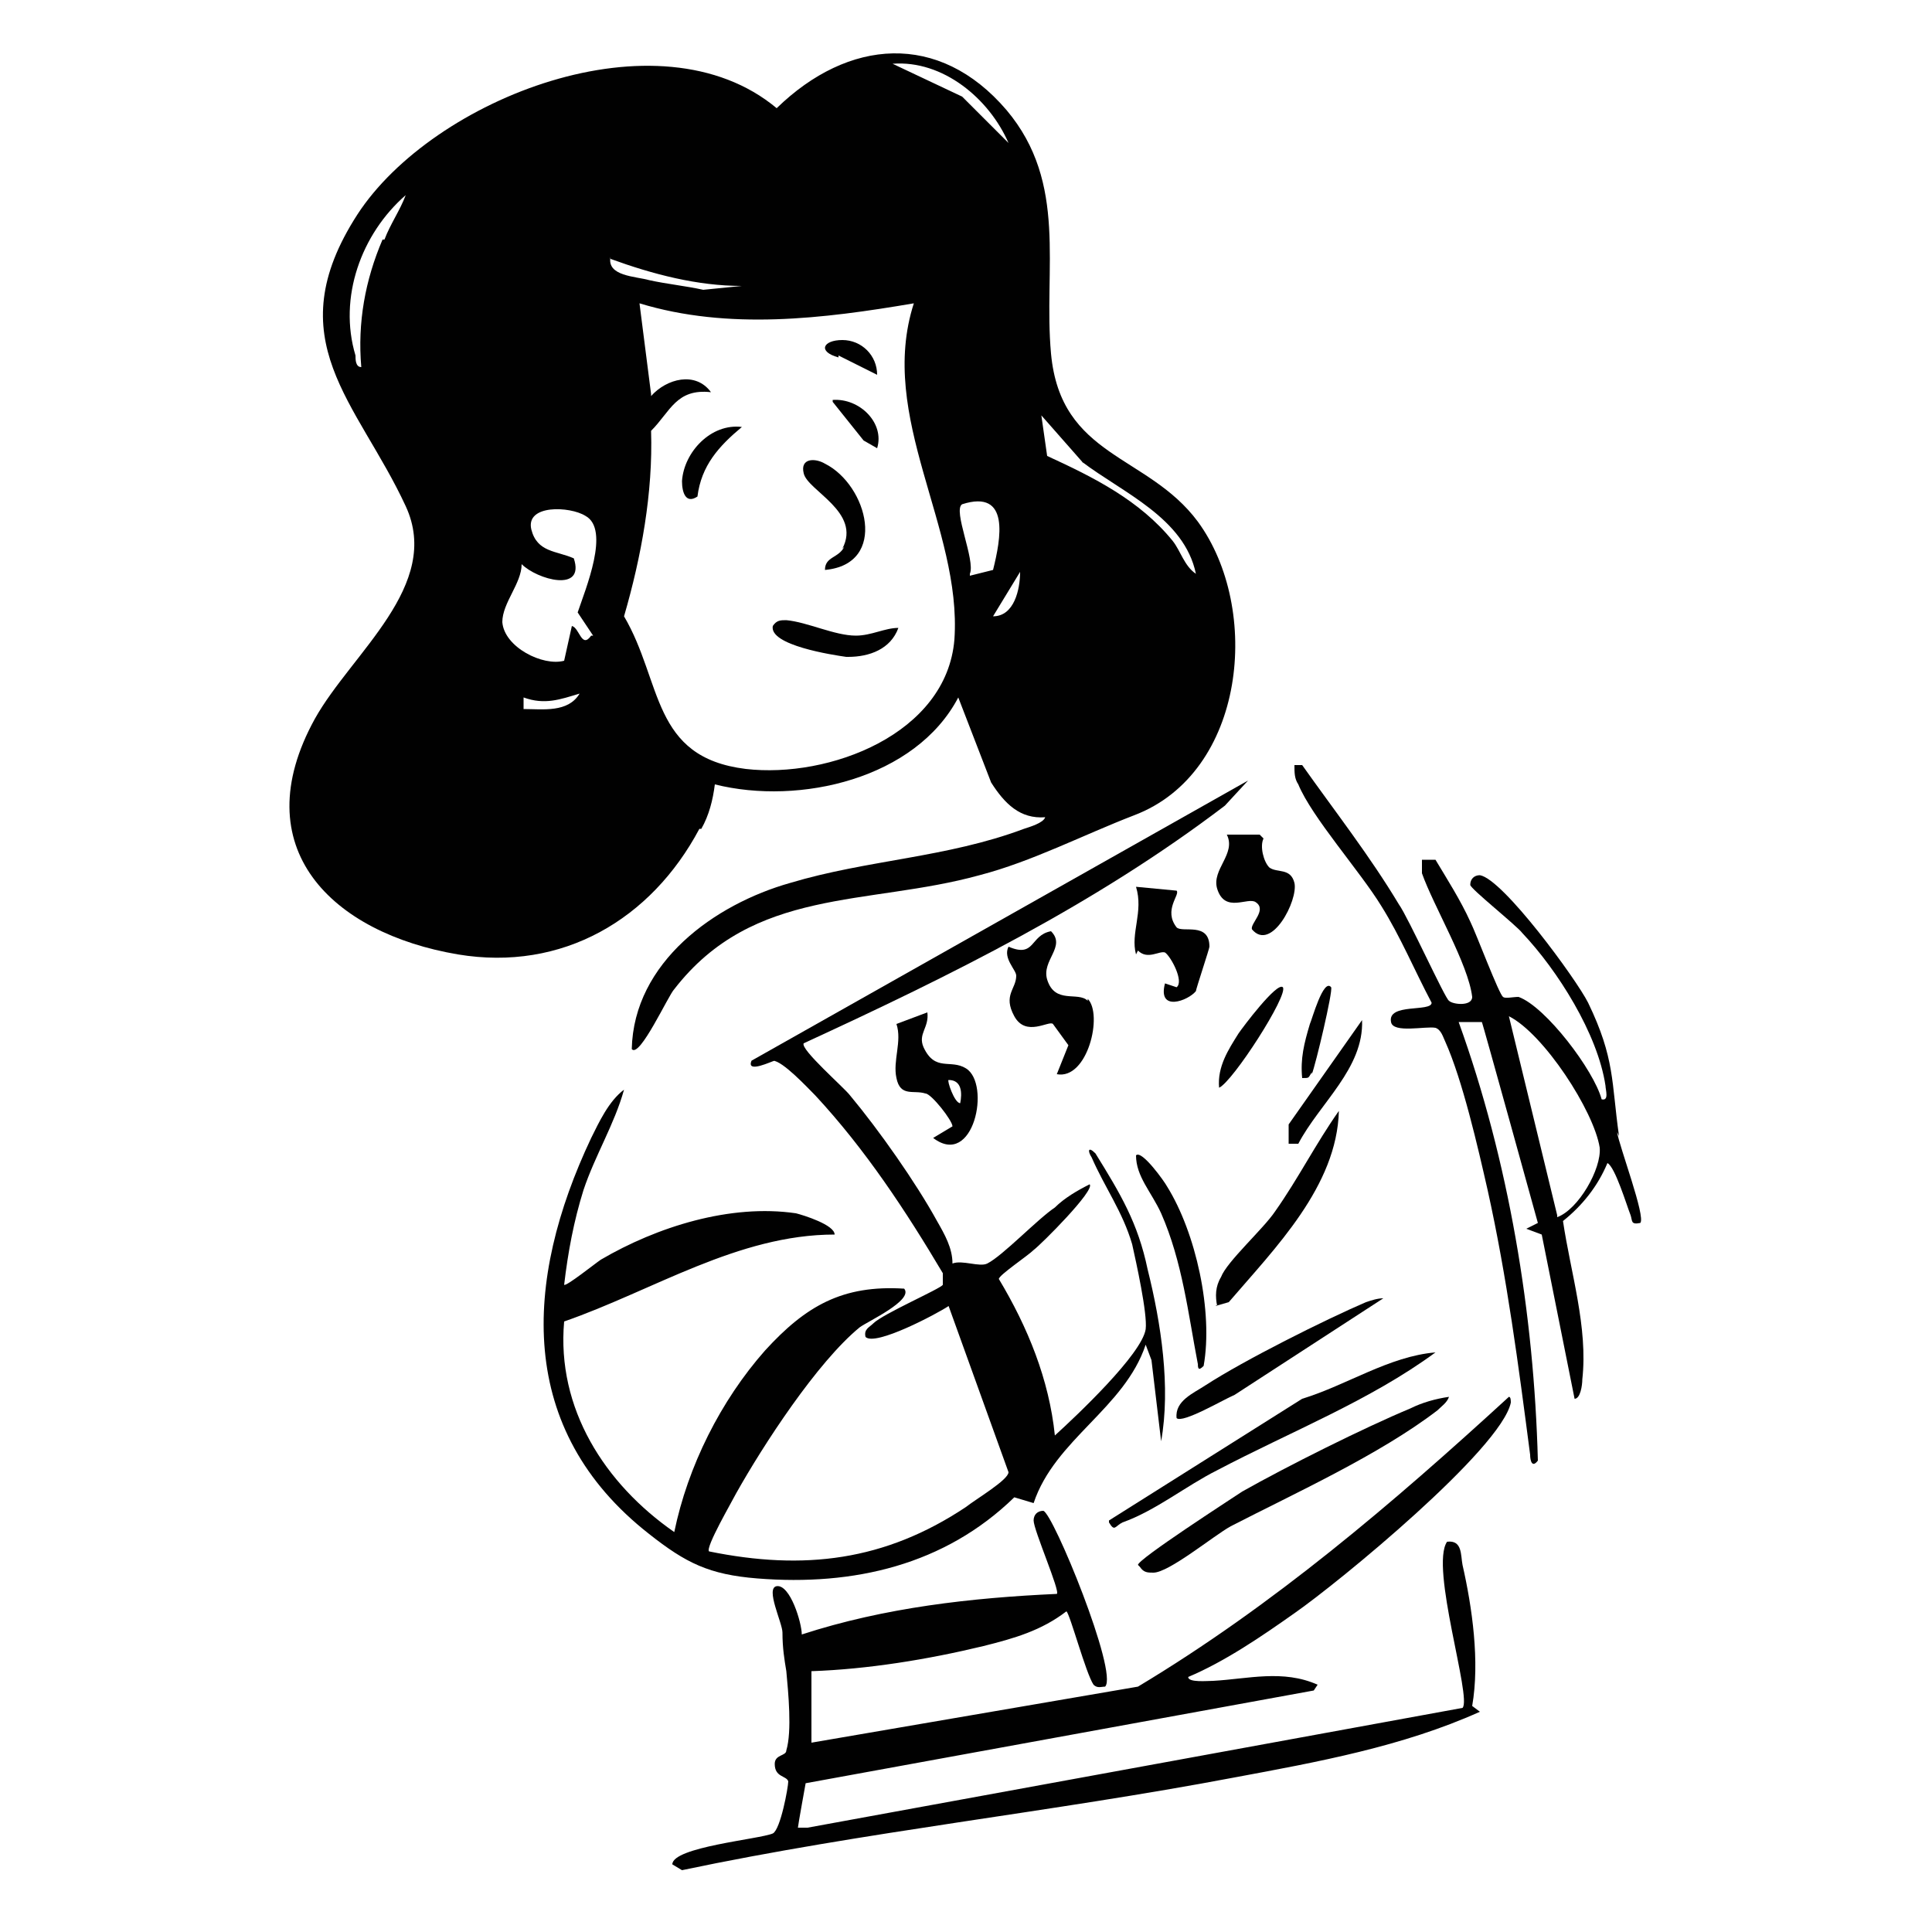 <?xml version="1.0" encoding="UTF-8"?>
<svg id="Layer_1" xmlns="http://www.w3.org/2000/svg" version="1.1" viewBox="0 0 100 100">
  <!-- Generator: Adobe Illustrator 29.7.1, SVG Export Plug-In . SVG Version: 2.1.1 Build 8)  -->
  <defs>
    <style>
      .st0 {
        fill: #010101;
      }
    </style>
  </defs>
  <path class="st0" d="M36.3,42.9c.4-.7.6-1.5.7-2.3,4.4,1.1,10.4-.3,12.6-4.5l1.7,4.4c.7,1.1,1.5,1.9,2.8,1.8-.1.3-.8.5-1.1.6-4,1.5-8.1,1.6-12.1,2.8-3.9,1.1-8.1,4.1-8.2,8.6.4.5,1.9-2.8,2.2-3.1,4.1-5.3,10-4.3,15.8-5.9,2.7-.7,5.4-2.1,8-3.1,5.8-2.2,6.6-10.7,3.3-15.2-2.6-3.5-7.1-3.3-7.6-8.7-.4-4.4.9-8.8-2.3-12.6-3.5-4.1-8.2-3.7-11.9-.1-6.1-5.1-17.8-.5-21.7,5.5-4.2,6.5,0,9.7,2.5,15.1,1.9,4.1-2.8,7.6-4.7,11-3.7,6.7.9,11.1,7.4,12.2,5.4.9,10-1.8,12.5-6.5ZM56,23.9c2.1,1.6,5.3,2.9,5.9,5.8-.6-.4-.8-1.2-1.2-1.7-1.7-2.1-4.1-3.3-6.5-4.4l-.3-2.1,2.2,2.5ZM19.8,12.4c-.9,2.1-1.3,4.3-1.1,6.6-.3,0-.3-.4-.3-.6-.9-3,.3-6.3,2.6-8.3-.3.8-.8,1.5-1.1,2.3ZM50.2,29.7c.3-.7-.9-3.3-.4-3.6,2.5-.8,2,1.8,1.6,3.4l-1.2.3ZM51.4,31.9l1.4-2.3c0,.9-.3,2.3-1.4,2.3ZM52.2,7.4l-2.4-2.4-3.6-1.7c2.6-.2,5,1.8,6,4.1ZM27.1,36.7v-.6c1.1.4,1.9.1,2.9-.2-.6,1-1.9.8-2.9.8ZM30.6,32.9c-.5.7-.6-.4-1-.5l-.4,1.8c-1.1.3-3.1-.7-3.2-2,0-1,1-2,1-3,.8.8,3.3,1.5,2.7-.3-.9-.4-1.9-.3-2.2-1.5-.3-1.3,2-1.2,2.8-.7,1.3.7,0,3.8-.4,5l.8,1.2ZM31.6,13.4c2.2.8,4.5,1.4,6.8,1.4l-2,.2c-.9-.2-1.9-.3-2.8-.5-.7-.2-2.2-.2-2-1.2ZM33.7,20.4l-.6-4.7c4.6,1.4,9.5.8,14.2,0-1.9,5.9,2.5,11.6,2.1,17.4-.4,4.9-6.5,7.2-10.8,6.7-4.9-.6-4.3-4.5-6.3-7.9.9-3.1,1.5-6.4,1.4-9.6,1-1,1.3-2.2,3.1-2-.8-1.1-2.3-.7-3.1.2Z"/>
  <path class="st0" d="M41,97.3"/>
  <path class="st0" d="M40,54.9c.5,0,1.8,1.4,2.2,1.8,2.6,2.8,4.7,6,6.6,9.2v.6c-.1.2-3.1,1.5-3.6,2-.2.2-.5.3-.4.7.5.5,3.7-1.2,4.3-1.6l3.1,8.6c0,.4-1.7,1.4-2.2,1.8-4.2,2.8-8.4,3.3-13.3,2.3-.2-.2,1.2-2.6,1.4-3,1.4-2.5,4.2-6.8,6.4-8.6.4-.3,2.8-1.4,2.3-2-3.2-.2-5.1.9-7.2,3.2-2.3,2.6-4,6-4.7,9.4-3.6-2.5-6.1-6.4-5.7-10.9,4.6-1.6,9-4.5,14-4.5,0-.5-1.6-1-2-1.1-3.4-.5-7.2.7-10.1,2.4-.3.2-1.8,1.4-1.9,1.3.2-1.7.5-3.3,1-4.9.6-1.8,1.6-3.4,2.1-5.2-.8.6-1.3,1.7-1.7,2.5-3.5,7.4-3.9,15.1,3,20.5,1.9,1.5,3.1,2.1,5.6,2.3,5,.4,9.7-.7,13.3-4.2l1,.3c1.1-3.3,4.7-4.9,5.8-8.2l.3.8.5,4.2c.5-2.8,0-6.1-.7-8.9-.5-2.4-1.4-3.9-2.7-6-.4-.4-.4-.1-.2.2.7,1.6,1.6,2.8,2.1,4.5.2.9.8,3.6.7,4.4-.2,1.3-3.6,4.5-4.7,5.5-.3-2.9-1.4-5.6-2.9-8.1,0-.2,1.5-1.2,1.8-1.5.4-.3,3.2-3.1,2.9-3.4-.6.3-1.3.7-1.8,1.2-.9.6-2.7,2.5-3.5,2.9-.4.2-1.3-.2-1.8,0,0-.8-.4-1.5-.8-2.2-1.1-2-3-4.7-4.5-6.5-.3-.4-2.6-2.4-2.4-2.7,7.6-3.5,15.1-7.2,21.8-12.3l1.2-1.3-25.7,14.5c-.3.7,1.1,0,1.2,0Z"/>
  <path class="st0" d="M78.1,72.3c-6,5.5-12.2,10.8-19.2,15l-16.9,2.9v-3.7c2.9-.1,6-.6,8.9-1.3,1.6-.4,3-.8,4.3-1.8.2.2,1,3.2,1.4,3.8.2.2.4.1.6.1.7-.7-2.7-9-3.2-9.1-.3,0-.5.2-.5.5,0,.5,1.4,3.7,1.2,3.8-4.4.2-8.9.7-13.2,2.1,0-.6-.6-2.6-1.3-2.5-.6.1.3,1.9.3,2.4,0,.8.1,1.4.2,2,.1,1.1.3,3.1,0,4.1,0,.3-.6.2-.6.7,0,.7.6.6.7.9,0,.3-.4,2.5-.8,2.7-.7.3-5.2.7-5.2,1.6l.5.3c9.5-2,19.1-3,28.6-4.8,4.3-.8,8.7-1.6,12.7-3.4l-.4-.3c.4-2.3,0-5.1-.5-7.3-.1-.5,0-1.3-.8-1.2-.9,1.3,1.3,8.1.8,8.6l-33.9,6.2h-.5c0-.1.4-2.3.4-2.3l26.3-4.8.2-.3c-1.8-.8-3.6-.3-5.4-.2-.3,0-1.3.1-1.3-.2,1.9-.8,3.8-2.1,5.5-3.3,2.3-1.6,10.7-8.5,11.2-10.9,0-.1,0-.3-.1-.3Z"/>
  <path class="st0" d="M83.8,58.8c-.4-2.8-.2-4-1.6-6.9-.6-1.2-4.4-6.4-5.6-6.6-.3,0-.5.2-.5.5,0,.2,2.4,2.1,2.7,2.5,1.8,1.9,3.9,5.2,4.3,7.9,0,.2.2.8-.2.7-.4-1.5-2.9-4.8-4.3-5.3-.3,0-.7.1-.8,0-.2-.1-1.4-3.3-1.7-3.9-.5-1.1-1.2-2.2-1.8-3.2h-.7s0,.7,0,.7c.6,1.7,2.4,4.7,2.6,6.4,0,.5-1,.4-1.2.2-.2-.1-2.1-4.3-2.6-5-1.5-2.5-3.3-4.8-5-7.2h-.4c0,.4,0,.7.2,1,.7,1.7,3.2,4.5,4.3,6.3,1,1.6,1.7,3.3,2.6,5,0,.5-2.3,0-2.1,1,.1.6,1.8.2,2.3.3.3.1.4.5.5.7.9,2,1.7,5.5,2.2,7.7,1,4.5,1.6,9.1,2.2,13.7,0,.3.1.7.4.3-.2-7.6-1.5-15.5-4.1-22.7h1.2c0-.1,2.9,10.4,2.9,10.4l-.6.3.8.3,1.7,8.5c.3,0,.4-.7.4-1,.3-2.7-.6-5.5-1-8.2,1-.8,1.8-1.8,2.3-3,.4.2,1,2.2,1.2,2.7.1.3,0,.5.5.4.3-.3-1.1-4-1.2-4.7ZM80.6,62.9l-2.5-10.3c1.8.9,4.4,4.9,4.7,6.8.1,1.1-1.1,3.2-2.2,3.6Z"/>
  <path class="st0" d="M59,81.1c.2.3.4.3.7.3.8,0,3.1-1.9,4-2.4,3.3-1.7,7.7-3.7,10.7-6,.2-.2.5-.4.6-.7-.7.1-1.4.3-2,.6-2.4,1-6.4,3-8.7,4.3-.6.4-5.4,3.5-5.4,3.8Z"/>
  <path class="st0" d="M57.4,78.8c.3.5.3.2.7,0,1.7-.6,3.3-1.9,4.9-2.7,3.8-2,7.9-3.6,11.3-6.1-2.4.2-4.6,1.7-6.9,2.4l-10,6.3Z"/>
  <path class="st0" d="M56.3,51.8c-.5-.5-1.7.2-2.1-1.1-.3-1,1-1.7.2-2.5-1.1.2-.8,1.4-2.2.8-.3.6.4,1.2.4,1.5,0,.7-.7,1-.1,2.1.6,1.1,1.8.2,2,.4l.8,1.1-.6,1.5c1.6.3,2.4-3.1,1.6-3.9Z"/>
  <path class="st0" d="M50,55.3c-.8-.5-1.6.2-2.2-1.1-.3-.7.3-1,.2-1.8l-1.6.6c.3.9-.2,1.9,0,2.8.2,1,.9.6,1.5.8.3,0,1.4,1.4,1.4,1.7l-1,.6c2.1,1.6,3-2.8,1.7-3.6ZM49.1,55.9c.7,0,.7.7.6,1.2-.3,0-.7-1.2-.6-1.2Z"/>
  <path class="st0" d="M62.9,67.6l.7-.2c2.4-2.8,5.6-6,5.7-9.9-1.2,1.7-2.1,3.5-3.3,5.2-.6.9-2.5,2.6-2.8,3.4-.3.5-.3,1-.2,1.5Z"/>
  <path class="st0" d="M63,46c.4,1.3,1.6.4,2,.7.6.4-.3,1.1-.2,1.4,1,1.2,2.4-1.5,2.2-2.4-.2-.8-.9-.5-1.3-.8-.3-.3-.5-1.1-.3-1.5l-.2-.2h-1.7c.5,1-.8,1.8-.5,2.8Z"/>
  <path class="st0" d="M58.9,49.2c.5.5,1.1,0,1.4.1.3.2,1,1.5.6,1.8l-.6-.2c-.4,1.5,1.2.9,1.6.4,0-.1.7-2.2.7-2.3,0-1.3-1.4-.7-1.7-1-.7-.9.2-1.7,0-1.9l-2.1-.2c.4,1.3-.3,2.4,0,3.5Z"/>
  <path class="st0" d="M62,70.5c0,.3,0,.5.3.2.5-2.8-.4-6.9-1.9-9.3-.1-.2-1.3-1.9-1.6-1.6,0,1.1.8,1.9,1.3,3,1.1,2.5,1.4,5.2,1.9,7.8Z"/>
  <path class="st0" d="M70.7,67.4c-2.1.9-6.3,3-8.3,4.3-.6.4-1.6.8-1.5,1.7.3.3,2.5-1,3-1.2l7.7-5c-.3,0-.6.1-.9.2Z"/>
  <path class="st0" d="M66.6,59.2h.6c1.1-2.1,3.4-3.9,3.3-6.4l-3.8,5.4v1Z"/>
  <path class="st0" d="M66.4,51.1c-.3-.3-2.1,2.1-2.3,2.4-.5.8-1.1,1.7-1,2.8.7-.3,3.6-4.8,3.3-5.2Z"/>
  <path class="st0" d="M67.9,55.6c.2-.5,1.1-4.3,1-4.5-.4-.5-1,1.7-1.1,1.9-.3,1-.5,1.8-.4,2.8.4,0,.3,0,.5-.3Z"/>
  <path class="st0" d="M43.7,28.3c-.3.6-1,.5-1,1.2,3.3-.3,2.2-4.4,0-5.5-.5-.3-1.3-.3-1.1.5.2.9,3,2,2,3.9Z"/>
  <path class="st0" d="M43.9,34c1.1,0,2.2-.4,2.6-1.5-.7,0-1.4.4-2.2.4-1.1,0-2.5-.7-3.6-.8-.3,0-.5,0-.7.3-.2,1,3.1,1.5,3.8,1.6Z"/>
  <path class="st0" d="M35.3,24.9c0,.6.2,1.2.8.8.2-1.6,1.1-2.6,2.3-3.6-1.6-.2-3,1.3-3.1,2.8Z"/>
  <path class="st0" d="M43.1,20.8l1.6,2,.7.4c.4-1.3-.9-2.6-2.3-2.5Z"/>
  <path class="st0" d="M43.4,18.4l2,1c0-1-.8-1.8-1.8-1.8-1,0-1.3.6-.2.9Z"/>
</svg>